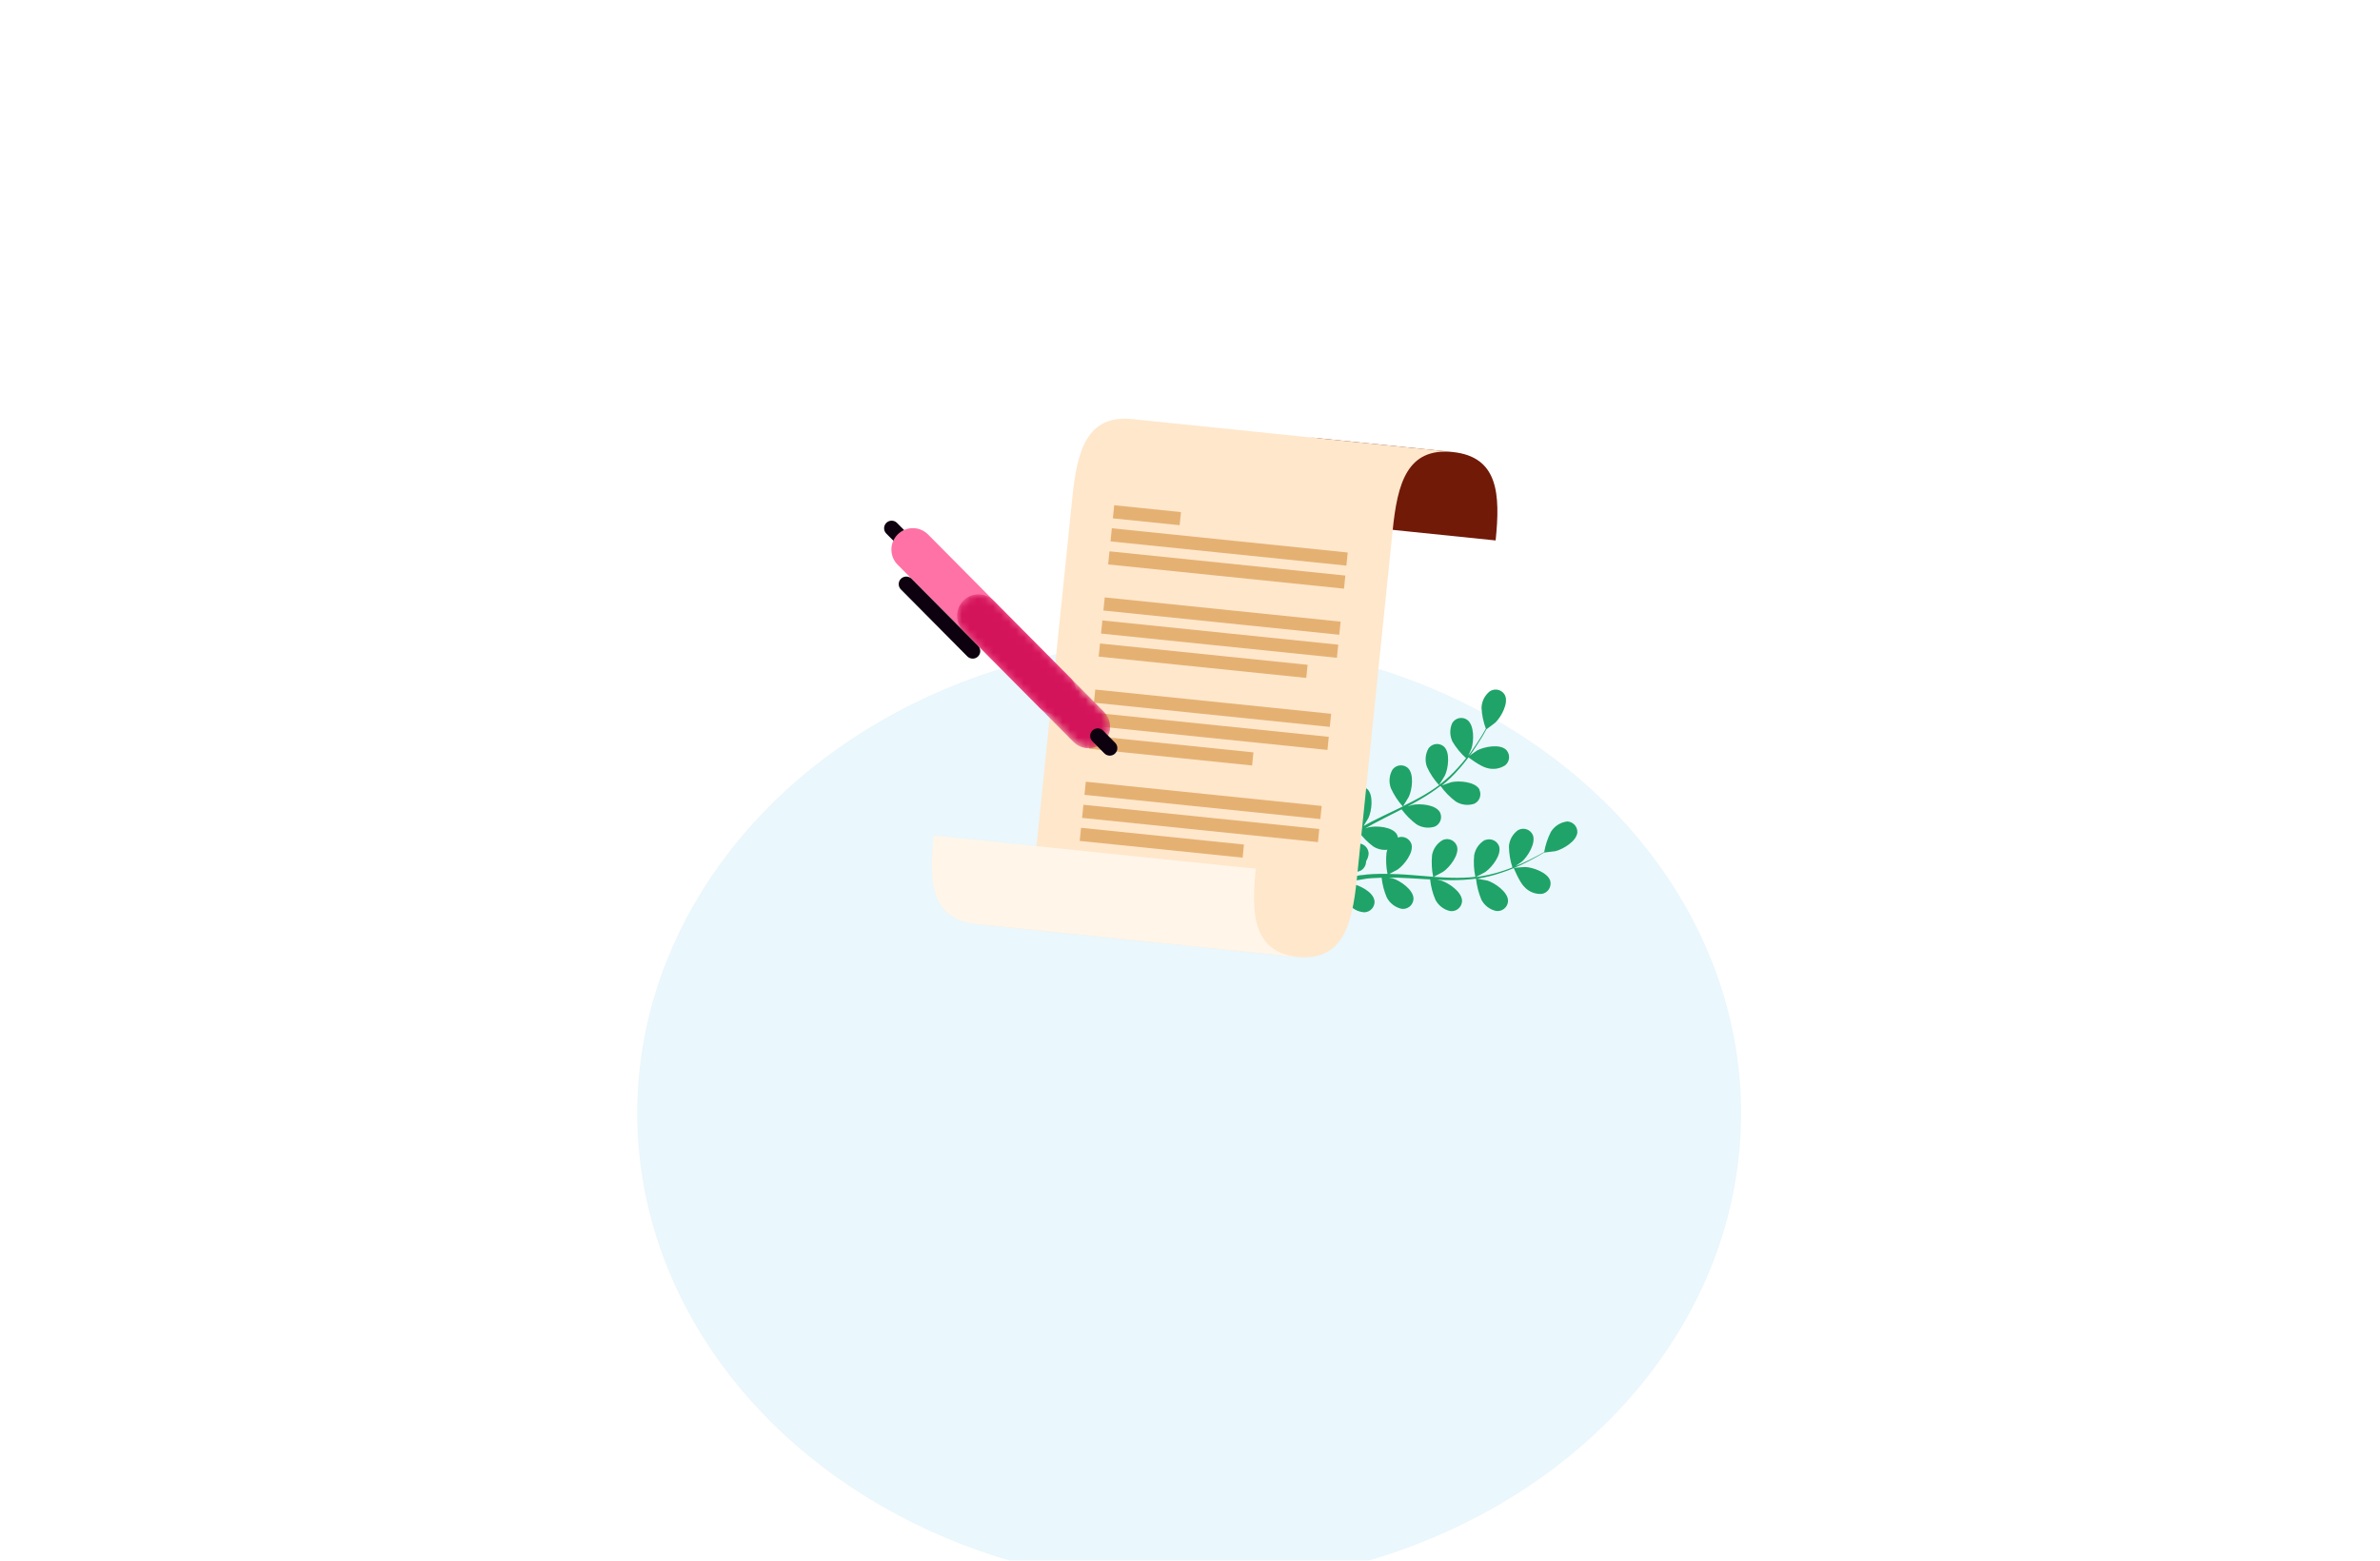 <svg width="308" height="202" viewBox="0 0 308 202" fill="none" xmlns="http://www.w3.org/2000/svg">
<g opacity="0.1" filter="url(#filter0_f_2664_94618)">
<ellipse cx="153.892" cy="144.096" rx="71.425" ry="61.23" fill="#29ABE2"/>
</g>
<path d="M167.448 115.063C168.133 114.33 169.132 113.293 170.379 112.114C170.739 111.765 171.126 111.4 171.526 111.045C172.187 111.713 172.944 112.278 173.771 112.721C174.149 112.882 174.556 112.959 174.966 112.948C175.375 112.937 175.778 112.837 176.146 112.656C176.448 112.47 176.663 112.172 176.746 111.827C176.829 111.482 176.772 111.119 176.587 110.816L176.509 110.699C175.774 109.82 173.74 109.982 172.788 110.347C172.725 110.357 172.039 110.73 171.705 110.921L172.444 110.263C172.814 109.936 173.212 109.605 173.594 109.282L174.215 108.802C174.422 108.632 174.641 108.496 174.863 108.341C175.179 108.117 175.526 107.907 175.862 107.692C176.389 108.412 177.023 109.047 177.742 109.576C178.091 109.793 178.483 109.932 178.891 109.983C179.299 110.034 179.713 109.996 180.105 109.871C180.436 109.729 180.696 109.461 180.829 109.126C180.962 108.791 180.957 108.418 180.815 108.087L180.77 107.994C180.188 107.007 178.137 106.854 177.138 107.079C177.138 107.079 176.903 107.153 176.657 107.236C176.996 107.038 177.334 106.84 177.685 106.652C178.679 106.116 179.713 105.602 180.745 105.078C180.957 104.972 181.168 104.86 181.385 104.753C181.927 105.492 182.576 106.146 183.31 106.694C183.658 106.911 184.049 107.05 184.456 107.102C184.864 107.153 185.277 107.115 185.668 106.991C185.831 106.922 185.98 106.821 186.104 106.694C186.228 106.567 186.326 106.417 186.393 106.252C186.459 106.088 186.492 105.911 186.49 105.734C186.487 105.556 186.45 105.381 186.38 105.218L186.333 105.114C185.757 104.126 183.7 103.974 182.706 104.198C182.672 104.203 182.427 104.285 182.149 104.385C182.689 104.094 183.229 103.799 183.766 103.486C184.688 102.957 185.573 102.367 186.416 101.72C186.969 102.492 187.637 103.175 188.397 103.746C188.745 103.963 189.136 104.102 189.543 104.153C189.95 104.204 190.363 104.167 190.754 104.043C190.918 103.973 191.066 103.872 191.19 103.746C191.315 103.619 191.413 103.469 191.479 103.304C191.545 103.139 191.578 102.963 191.576 102.785C191.574 102.608 191.537 102.432 191.466 102.269L191.448 102.16C190.866 101.174 188.815 101.02 187.821 101.244C187.747 101.257 186.867 101.562 186.552 101.685L186.586 101.68C187.402 101.024 188.156 100.296 188.839 99.503C189.457 98.802 190.032 98.065 190.563 97.296C191.034 96.588 191.474 95.908 191.835 95.318C192.028 94.991 192.201 94.686 192.354 94.401C192.354 94.401 193.466 93.58 193.526 93.517C194.262 92.806 195.258 91.009 194.758 89.985C194.675 89.825 194.56 89.683 194.42 89.567C194.281 89.452 194.12 89.365 193.947 89.313C193.773 89.26 193.591 89.243 193.411 89.262C193.231 89.281 193.057 89.336 192.898 89.423L192.781 89.496C192.461 89.753 192.201 90.077 192.019 90.445C191.837 90.812 191.738 91.216 191.728 91.626C191.778 92.546 191.969 93.454 192.293 94.317C192.131 94.615 191.946 94.923 191.738 95.263C191.366 95.861 190.935 96.528 190.431 97.248C190.291 97.436 190.141 97.631 189.99 97.821C190.151 97.517 190.296 97.204 190.423 96.884C190.745 95.917 190.806 93.876 189.884 93.181C189.74 93.077 189.577 93.003 189.405 92.963C189.233 92.923 189.054 92.917 188.879 92.946C188.704 92.975 188.537 93.038 188.387 93.132C188.237 93.226 188.107 93.349 188.004 93.494C187.975 93.533 187.948 93.575 187.925 93.619C187.76 93.995 187.679 94.402 187.687 94.812C187.696 95.223 187.793 95.627 187.973 95.996C188.447 96.792 189.039 97.512 189.73 98.13C189.399 98.55 189.05 98.967 188.661 99.385C187.969 100.154 187.209 100.858 186.39 101.488C186.334 101.511 186.283 101.545 186.242 101.59C186.361 101.423 186.953 100.447 186.988 100.376C187.423 99.45 187.701 97.407 186.86 96.634C186.592 96.399 186.241 96.28 185.885 96.302C185.529 96.325 185.197 96.488 184.961 96.756L184.863 96.878C184.659 97.238 184.536 97.638 184.503 98.051C184.47 98.463 184.527 98.878 184.671 99.266C185.065 100.133 185.595 100.932 186.243 101.631C185.41 102.235 184.54 102.785 183.637 103.277C182.968 103.648 182.278 103.992 181.581 104.338C181.732 104.112 182.283 103.208 182.312 103.138C182.747 102.212 183.027 100.175 182.19 99.396C181.919 99.161 181.566 99.043 181.209 99.067C180.851 99.091 180.517 99.256 180.28 99.525L180.193 99.639C179.988 99.999 179.864 100.399 179.831 100.812C179.798 101.225 179.856 101.639 180.002 102.027C180.392 102.887 180.912 103.682 181.542 104.385L180.594 104.844C179.552 105.341 178.51 105.838 177.494 106.354C177.142 106.537 176.803 106.728 176.457 106.916C176.677 106.573 177.055 105.944 177.087 105.886C177.521 104.96 177.772 102.928 176.959 102.144C176.685 101.91 176.329 101.793 175.97 101.82C175.61 101.847 175.275 102.015 175.039 102.287L174.962 102.388C174.756 102.748 174.633 103.148 174.6 103.561C174.566 103.973 174.625 104.388 174.77 104.776C175.144 105.607 175.643 106.376 176.251 107.056C175.714 107.369 175.127 107.702 174.596 108.049C174.375 108.204 174.134 108.35 173.926 108.514L173.291 108.985C172.87 109.32 172.48 109.632 172.098 109.955C171.901 110.117 171.722 110.277 171.53 110.432C171.802 110.122 172.224 109.616 172.258 109.569C172.823 108.716 173.413 106.745 172.699 105.85C172.585 105.715 172.445 105.604 172.288 105.522C172.131 105.441 171.959 105.391 171.783 105.376C171.607 105.362 171.429 105.381 171.26 105.435C171.092 105.489 170.935 105.575 170.8 105.689C170.76 105.696 170.728 105.754 170.693 105.79C170.435 106.11 170.251 106.482 170.152 106.881C170.054 107.28 170.044 107.696 170.123 108.099C170.381 109.002 170.772 109.862 171.283 110.65C170.825 111.044 170.383 111.43 169.978 111.797C168.69 112.972 167.664 113.99 166.931 114.719C166.198 115.447 165.829 115.88 165.829 115.88C165.788 115.918 165.756 115.964 165.735 116.015C165.714 116.067 165.704 116.122 165.706 116.177C165.708 116.233 165.722 116.287 165.747 116.337C165.771 116.386 165.806 116.43 165.849 116.465C165.889 116.503 165.936 116.532 165.987 116.551C166.038 116.57 166.093 116.578 166.147 116.576C166.202 116.573 166.255 116.56 166.305 116.536C166.354 116.513 166.398 116.48 166.434 116.439C166.704 115.934 167.046 115.471 167.448 115.063Z" fill="#22B573"/>
<path d="M189.963 97.968C189.963 97.968 191.552 99.2 192.422 99.402C192.815 99.518 193.229 99.548 193.635 99.49C194.041 99.431 194.429 99.286 194.774 99.064C195.056 98.843 195.239 98.519 195.283 98.162C195.326 97.806 195.227 97.447 195.006 97.165L194.911 97.057C194.095 96.256 192.07 96.652 191.172 97.131C191.091 97.174 189.949 97.959 189.963 97.968Z" fill="#22B573"/>
<path d="M167.833 115.787C168.792 115.498 170.175 115.103 171.853 114.712C172.335 114.597 172.846 114.482 173.375 114.371C173.612 115.278 173.983 116.145 174.474 116.944C174.718 117.274 175.03 117.548 175.391 117.744C175.751 117.94 176.15 118.056 176.56 118.081C176.738 118.076 176.914 118.036 177.077 117.963C177.241 117.89 177.388 117.786 177.511 117.656C177.633 117.526 177.729 117.374 177.793 117.207C177.857 117.04 177.887 116.862 177.882 116.683L177.858 116.54C177.667 115.394 175.826 114.522 174.816 114.361C174.759 114.37 173.978 114.317 173.582 114.307C173.908 114.258 174.231 114.193 174.551 114.11L176.843 113.729C177.106 113.685 177.365 113.683 177.632 113.657C178.021 113.627 178.42 113.614 178.801 113.604C178.895 114.49 179.122 115.358 179.476 116.177C179.668 116.541 179.937 116.86 180.265 117.11C180.592 117.361 180.97 117.537 181.372 117.628C181.548 117.654 181.727 117.644 181.9 117.601C182.072 117.557 182.234 117.48 182.377 117.374C182.519 117.267 182.64 117.134 182.731 116.981C182.822 116.829 182.882 116.659 182.907 116.483L182.92 116.31C182.912 115.169 181.217 114.003 180.247 113.699C180.213 113.704 180.003 113.645 179.747 113.593C180.141 113.593 180.536 113.592 180.926 113.603C182.058 113.645 183.206 113.713 184.361 113.786C184.598 113.799 184.835 113.807 185.079 113.82C185.171 114.732 185.403 115.625 185.766 116.467C185.957 116.832 186.225 117.151 186.551 117.402C186.878 117.653 187.255 117.829 187.657 117.919C187.833 117.945 188.012 117.936 188.185 117.892C188.357 117.849 188.519 117.771 188.662 117.665C188.804 117.559 188.924 117.425 189.015 117.273C189.106 117.12 189.166 116.951 189.192 116.775L189.204 116.602C189.197 115.461 187.501 114.294 186.532 113.99C186.498 113.996 186.245 113.926 185.958 113.868C186.588 113.898 187.209 113.919 187.834 113.921C188.898 113.926 189.961 113.861 191.017 113.727C191.115 114.665 191.349 115.585 191.712 116.456C191.904 116.821 192.173 117.14 192.5 117.391C192.828 117.641 193.206 117.817 193.609 117.907C193.785 117.933 193.964 117.923 194.136 117.88C194.309 117.836 194.471 117.759 194.613 117.653C194.756 117.546 194.876 117.413 194.967 117.26C195.058 117.107 195.118 116.938 195.144 116.762L195.157 116.595C195.15 115.454 193.454 114.287 192.484 113.978C192.415 113.989 191.496 113.777 191.164 113.726C192.199 113.57 193.218 113.321 194.209 112.984C195.096 112.693 195.965 112.352 196.813 111.962C197.6 111.595 198.303 111.219 198.917 110.876C199.245 110.692 199.545 110.512 199.824 110.348C199.824 110.348 201.194 110.191 201.279 110.171C202.269 109.929 204.043 108.875 204.125 107.736C204.132 107.558 204.104 107.38 204.042 107.213C203.98 107.045 203.886 106.891 203.765 106.761C203.643 106.63 203.497 106.524 203.335 106.45C203.172 106.376 202.997 106.334 202.819 106.328C202.774 106.333 202.73 106.34 202.687 106.35C202.282 106.414 201.895 106.565 201.554 106.793C201.212 107.02 200.924 107.319 200.709 107.668C200.289 108.49 199.997 109.37 199.842 110.28C199.552 110.446 199.24 110.622 198.882 110.811C198.265 111.137 197.561 111.502 196.77 111.845C196.555 111.934 196.323 112.026 196.102 112.115C196.447 111.887 196.911 111.563 196.952 111.526C197.717 110.852 198.805 109.104 198.353 108.055C198.203 107.731 197.931 107.48 197.595 107.356C197.26 107.233 196.89 107.248 196.566 107.398C196.519 107.418 196.474 107.441 196.43 107.468C196.097 107.71 195.822 108.021 195.622 108.381C195.423 108.741 195.304 109.14 195.275 109.55C195.288 110.477 195.441 111.397 195.729 112.278C195.231 112.472 194.72 112.657 194.176 112.824C193.191 113.136 192.18 113.362 191.156 113.498L190.978 113.527C191.164 113.443 192.169 112.899 192.232 112.853C193.071 112.266 194.339 110.648 194.004 109.555C193.946 109.387 193.856 109.232 193.739 109.098C193.622 108.964 193.479 108.855 193.319 108.777C193.16 108.698 192.986 108.652 192.809 108.641C192.631 108.629 192.453 108.653 192.285 108.711C192.241 108.715 192.197 108.723 192.153 108.733C191.798 108.938 191.491 109.218 191.254 109.553C191.017 109.889 190.855 110.271 190.78 110.675C190.685 111.618 190.736 112.571 190.932 113.5C189.906 113.605 188.873 113.643 187.842 113.613C187.085 113.598 186.312 113.55 185.536 113.49C185.782 113.373 186.711 112.871 186.774 112.825C187.614 112.244 188.882 110.625 188.547 109.533C188.491 109.364 188.402 109.209 188.286 109.075C188.17 108.941 188.028 108.831 187.87 108.752C187.711 108.673 187.538 108.626 187.361 108.613C187.184 108.601 187.007 108.624 186.839 108.68L186.701 108.738C186.344 108.941 186.036 109.219 185.798 109.553C185.561 109.888 185.4 110.271 185.327 110.675C185.235 111.615 185.284 112.563 185.471 113.489L184.421 113.405C183.269 113.314 182.114 113.2 180.981 113.153C180.583 113.131 180.193 113.125 179.798 113.12C180.161 112.93 180.804 112.581 180.879 112.539C181.719 111.958 182.985 110.334 182.652 109.247C182.596 109.079 182.507 108.923 182.391 108.789C182.275 108.655 182.133 108.546 181.974 108.466C181.816 108.387 181.643 108.34 181.466 108.328C181.289 108.315 181.111 108.338 180.943 108.395L180.806 108.453C180.449 108.655 180.14 108.933 179.903 109.268C179.665 109.603 179.505 109.985 179.432 110.389C179.337 111.296 179.38 112.212 179.56 113.106C178.911 113.097 178.27 113.103 177.634 113.138C177.364 113.183 177.078 113.16 176.819 113.197C176.56 113.234 176.298 113.284 176.033 113.287L173.787 113.66C174.176 113.525 174.793 113.304 174.848 113.278C175.762 112.825 177.266 111.421 177.101 110.288C177.039 109.937 176.841 109.624 176.55 109.417C176.259 109.211 175.897 109.128 175.545 109.187C175.493 109.192 175.442 109.201 175.391 109.212C175.008 109.36 174.662 109.59 174.378 109.885C174.093 110.181 173.877 110.535 173.744 110.923C173.506 111.832 173.41 112.771 173.459 113.709C172.886 113.804 172.284 113.904 171.749 114.046C170.043 114.413 168.643 114.775 167.669 115.049C166.696 115.323 166.131 115.499 166.131 115.499C166.08 115.515 166.034 115.54 165.993 115.574C165.952 115.608 165.919 115.649 165.894 115.696C165.87 115.743 165.855 115.794 165.85 115.846C165.845 115.899 165.851 115.952 165.867 116.002C165.9 116.103 165.971 116.187 166.065 116.237C166.159 116.286 166.269 116.297 166.37 116.266C166.849 116.079 167.337 115.919 167.833 115.787Z" fill="#22B573"/>
<path d="M195.892 112.341C195.892 112.341 196.644 114.206 197.294 114.817C197.574 115.116 197.916 115.351 198.297 115.505C198.677 115.658 199.087 115.726 199.497 115.705C199.852 115.653 200.172 115.464 200.388 115.178C200.604 114.891 200.698 114.531 200.65 114.176L200.627 114.038C200.321 112.941 198.377 112.263 197.38 112.223C197.268 112.218 195.884 112.325 195.892 112.341Z" fill="#22B573"/>
<g opacity="0.1">
<path d="M167.448 115.063C168.133 114.33 169.132 113.293 170.379 112.114C170.739 111.765 171.126 111.4 171.526 111.045C172.187 111.713 172.944 112.278 173.771 112.721C174.149 112.882 174.556 112.959 174.966 112.948C175.375 112.937 175.778 112.837 176.146 112.656C176.448 112.47 176.663 112.172 176.746 111.827C176.829 111.482 176.772 111.119 176.587 110.816L176.509 110.699C175.774 109.82 173.74 109.982 172.788 110.347C172.725 110.357 172.039 110.73 171.705 110.921L172.444 110.263C172.814 109.936 173.212 109.605 173.594 109.282L174.215 108.802C174.422 108.632 174.641 108.496 174.863 108.341C175.179 108.117 175.526 107.907 175.862 107.692C176.389 108.412 177.023 109.047 177.742 109.576C178.091 109.793 178.483 109.932 178.891 109.983C179.299 110.034 179.713 109.996 180.105 109.871C180.436 109.729 180.696 109.461 180.829 109.126C180.962 108.791 180.957 108.418 180.815 108.087L180.77 107.994C180.188 107.007 178.137 106.854 177.138 107.079C177.138 107.079 176.903 107.153 176.657 107.236C176.996 107.038 177.334 106.84 177.685 106.652C178.679 106.116 179.713 105.602 180.745 105.078C180.957 104.972 181.168 104.86 181.385 104.753C181.927 105.492 182.576 106.146 183.31 106.694C183.658 106.911 184.049 107.05 184.456 107.102C184.864 107.153 185.277 107.115 185.668 106.991C185.831 106.922 185.98 106.821 186.104 106.694C186.228 106.567 186.326 106.417 186.393 106.252C186.459 106.088 186.492 105.911 186.49 105.734C186.487 105.556 186.45 105.381 186.38 105.218L186.333 105.114C185.757 104.126 183.7 103.974 182.706 104.198C182.672 104.203 182.427 104.285 182.149 104.385C182.689 104.094 183.229 103.799 183.766 103.486C184.688 102.957 185.573 102.367 186.416 101.72C186.969 102.492 187.637 103.175 188.397 103.746C188.745 103.963 189.136 104.102 189.543 104.153C189.95 104.204 190.363 104.167 190.754 104.043C190.918 103.973 191.066 103.872 191.19 103.746C191.315 103.619 191.413 103.469 191.479 103.304C191.545 103.139 191.578 102.963 191.576 102.785C191.574 102.608 191.537 102.432 191.466 102.269L191.448 102.16C190.866 101.174 188.815 101.02 187.821 101.244C187.747 101.257 186.867 101.562 186.552 101.685L186.586 101.68C187.402 101.024 188.156 100.296 188.839 99.503C189.457 98.802 190.032 98.065 190.563 97.296C191.034 96.588 191.474 95.908 191.835 95.318C192.028 94.991 192.201 94.686 192.354 94.401C192.354 94.401 193.466 93.58 193.526 93.517C194.262 92.806 195.258 91.009 194.758 89.985C194.675 89.825 194.56 89.683 194.42 89.567C194.281 89.452 194.12 89.365 193.947 89.313C193.773 89.26 193.591 89.243 193.411 89.262C193.231 89.281 193.057 89.336 192.898 89.423L192.781 89.496C192.461 89.753 192.201 90.077 192.019 90.445C191.837 90.812 191.738 91.216 191.728 91.626C191.778 92.546 191.969 93.454 192.293 94.317C192.131 94.615 191.946 94.923 191.738 95.263C191.366 95.861 190.935 96.528 190.431 97.248C190.291 97.436 190.141 97.631 189.99 97.821C190.151 97.517 190.296 97.204 190.423 96.884C190.745 95.917 190.806 93.876 189.884 93.181C189.74 93.077 189.577 93.003 189.405 92.963C189.233 92.923 189.054 92.917 188.879 92.946C188.704 92.975 188.537 93.038 188.387 93.132C188.237 93.226 188.107 93.349 188.004 93.494C187.975 93.533 187.948 93.575 187.925 93.619C187.76 93.995 187.679 94.402 187.687 94.812C187.696 95.223 187.793 95.627 187.973 95.996C188.447 96.792 189.039 97.512 189.73 98.13C189.399 98.55 189.05 98.967 188.661 99.385C187.969 100.154 187.209 100.858 186.39 101.488C186.334 101.511 186.283 101.545 186.242 101.59C186.361 101.423 186.953 100.447 186.988 100.376C187.423 99.45 187.701 97.407 186.86 96.634C186.592 96.399 186.241 96.28 185.885 96.302C185.529 96.325 185.197 96.488 184.961 96.756L184.863 96.878C184.659 97.238 184.536 97.638 184.503 98.051C184.47 98.463 184.527 98.878 184.671 99.266C185.065 100.133 185.595 100.932 186.243 101.631C185.41 102.235 184.54 102.785 183.637 103.277C182.968 103.648 182.278 103.992 181.581 104.338C181.732 104.112 182.283 103.208 182.312 103.138C182.747 102.212 183.027 100.175 182.19 99.396C181.919 99.161 181.566 99.043 181.209 99.067C180.851 99.091 180.517 99.256 180.28 99.525L180.193 99.639C179.988 99.999 179.864 100.399 179.831 100.812C179.798 101.225 179.856 101.639 180.002 102.027C180.392 102.887 180.912 103.682 181.542 104.385L180.594 104.844C179.552 105.341 178.51 105.838 177.494 106.354C177.142 106.537 176.803 106.728 176.457 106.916C176.677 106.573 177.055 105.944 177.087 105.886C177.521 104.96 177.772 102.928 176.959 102.144C176.685 101.91 176.329 101.793 175.97 101.82C175.61 101.847 175.275 102.015 175.039 102.287L174.962 102.388C174.756 102.748 174.633 103.148 174.6 103.561C174.566 103.973 174.625 104.388 174.77 104.776C175.144 105.607 175.643 106.376 176.251 107.056C175.714 107.369 175.127 107.702 174.596 108.049C174.375 108.204 174.134 108.35 173.926 108.514L173.291 108.985C172.87 109.32 172.48 109.632 172.098 109.955C171.901 110.117 171.722 110.277 171.53 110.432C171.802 110.122 172.224 109.616 172.258 109.569C172.823 108.716 173.413 106.745 172.699 105.85C172.585 105.715 172.445 105.604 172.288 105.522C172.131 105.441 171.959 105.391 171.783 105.376C171.607 105.362 171.429 105.381 171.26 105.435C171.092 105.489 170.935 105.575 170.8 105.689C170.76 105.696 170.728 105.754 170.693 105.79C170.435 106.11 170.251 106.482 170.152 106.881C170.054 107.28 170.044 107.696 170.123 108.099C170.381 109.002 170.772 109.862 171.283 110.65C170.825 111.044 170.383 111.43 169.978 111.797C168.69 112.972 167.664 113.99 166.931 114.719C166.198 115.447 165.829 115.88 165.829 115.88C165.788 115.918 165.756 115.964 165.735 116.015C165.714 116.067 165.704 116.122 165.706 116.177C165.708 116.233 165.722 116.287 165.747 116.337C165.771 116.386 165.806 116.43 165.849 116.465C165.889 116.503 165.936 116.532 165.987 116.551C166.038 116.57 166.093 116.578 166.147 116.576C166.202 116.573 166.255 116.56 166.305 116.536C166.354 116.513 166.398 116.48 166.434 116.439C166.704 115.934 167.046 115.471 167.448 115.063Z" fill="black"/>
<path d="M189.963 97.968C189.963 97.968 191.552 99.2 192.422 99.402C192.815 99.518 193.229 99.548 193.635 99.49C194.041 99.431 194.429 99.286 194.774 99.064C195.056 98.843 195.239 98.519 195.283 98.162C195.326 97.806 195.227 97.447 195.006 97.165L194.911 97.057C194.095 96.256 192.07 96.652 191.172 97.131C191.091 97.174 189.949 97.959 189.963 97.968Z" fill="black"/>
<path d="M167.833 115.787C168.792 115.498 170.175 115.103 171.853 114.712C172.335 114.597 172.846 114.482 173.375 114.371C173.612 115.278 173.983 116.145 174.474 116.944C174.718 117.274 175.03 117.548 175.391 117.744C175.751 117.94 176.15 118.056 176.56 118.081C176.738 118.076 176.914 118.036 177.077 117.963C177.241 117.89 177.388 117.786 177.511 117.656C177.633 117.526 177.729 117.374 177.793 117.207C177.857 117.04 177.887 116.862 177.882 116.683L177.858 116.54C177.667 115.394 175.826 114.522 174.816 114.361C174.759 114.37 173.978 114.317 173.582 114.307C173.908 114.258 174.231 114.193 174.551 114.11L176.843 113.729C177.106 113.685 177.365 113.683 177.632 113.657C178.021 113.627 178.42 113.614 178.801 113.604C178.895 114.49 179.122 115.358 179.476 116.177C179.668 116.541 179.937 116.86 180.265 117.11C180.592 117.361 180.97 117.537 181.372 117.628C181.548 117.654 181.727 117.644 181.9 117.601C182.072 117.557 182.234 117.48 182.377 117.374C182.519 117.267 182.64 117.134 182.731 116.981C182.822 116.829 182.882 116.659 182.907 116.483L182.92 116.31C182.912 115.169 181.217 114.003 180.247 113.699C180.213 113.704 180.003 113.645 179.747 113.593C180.141 113.593 180.536 113.592 180.926 113.603C182.058 113.645 183.206 113.713 184.361 113.786C184.598 113.799 184.835 113.807 185.079 113.82C185.171 114.732 185.403 115.625 185.766 116.467C185.957 116.832 186.225 117.151 186.551 117.402C186.878 117.653 187.255 117.829 187.657 117.919C187.833 117.945 188.012 117.936 188.185 117.892C188.357 117.849 188.519 117.771 188.662 117.665C188.804 117.559 188.924 117.425 189.015 117.273C189.106 117.12 189.166 116.951 189.192 116.775L189.204 116.602C189.197 115.461 187.501 114.294 186.532 113.99C186.498 113.996 186.245 113.926 185.958 113.868C186.588 113.898 187.209 113.919 187.834 113.921C188.898 113.926 189.961 113.861 191.017 113.727C191.115 114.665 191.349 115.585 191.712 116.456C191.904 116.821 192.173 117.14 192.5 117.391C192.828 117.641 193.206 117.817 193.609 117.907C193.785 117.933 193.964 117.923 194.136 117.88C194.309 117.836 194.471 117.759 194.613 117.653C194.756 117.546 194.876 117.413 194.967 117.26C195.058 117.107 195.118 116.938 195.144 116.762L195.157 116.595C195.15 115.454 193.454 114.287 192.484 113.978C192.415 113.989 191.496 113.777 191.164 113.726C192.199 113.57 193.218 113.321 194.209 112.984C195.096 112.693 195.965 112.352 196.813 111.962C197.6 111.595 198.303 111.219 198.917 110.876C199.245 110.692 199.545 110.512 199.824 110.348C199.824 110.348 201.194 110.191 201.279 110.171C202.269 109.929 204.043 108.875 204.125 107.736C204.132 107.558 204.104 107.38 204.042 107.213C203.98 107.045 203.886 106.891 203.765 106.761C203.643 106.63 203.497 106.524 203.335 106.45C203.172 106.376 202.997 106.334 202.819 106.328C202.774 106.333 202.73 106.34 202.687 106.35C202.282 106.414 201.895 106.565 201.554 106.793C201.212 107.02 200.924 107.319 200.709 107.668C200.289 108.49 199.997 109.37 199.842 110.28C199.552 110.446 199.24 110.622 198.882 110.811C198.265 111.137 197.561 111.502 196.77 111.845C196.555 111.934 196.323 112.026 196.102 112.115C196.447 111.887 196.911 111.563 196.952 111.526C197.717 110.852 198.805 109.104 198.353 108.055C198.203 107.731 197.931 107.48 197.595 107.356C197.26 107.233 196.89 107.248 196.566 107.398C196.519 107.418 196.474 107.441 196.43 107.468C196.097 107.71 195.822 108.021 195.622 108.381C195.423 108.741 195.304 109.14 195.275 109.55C195.288 110.477 195.441 111.397 195.729 112.278C195.231 112.472 194.72 112.657 194.176 112.824C193.191 113.136 192.18 113.362 191.156 113.498L190.978 113.527C191.164 113.443 192.169 112.899 192.232 112.853C193.071 112.266 194.339 110.648 194.004 109.555C193.946 109.387 193.856 109.232 193.739 109.098C193.622 108.964 193.479 108.855 193.319 108.777C193.16 108.698 192.986 108.652 192.809 108.641C192.631 108.629 192.453 108.653 192.285 108.711C192.241 108.715 192.197 108.723 192.153 108.733C191.798 108.938 191.491 109.218 191.254 109.553C191.017 109.889 190.855 110.271 190.78 110.675C190.685 111.618 190.736 112.571 190.932 113.5C189.906 113.605 188.873 113.643 187.842 113.613C187.085 113.598 186.312 113.55 185.536 113.49C185.782 113.373 186.711 112.871 186.774 112.825C187.614 112.244 188.882 110.625 188.547 109.533C188.491 109.364 188.402 109.209 188.286 109.075C188.17 108.941 188.028 108.831 187.87 108.752C187.711 108.673 187.538 108.626 187.361 108.613C187.184 108.601 187.007 108.624 186.839 108.68L186.701 108.738C186.344 108.941 186.036 109.219 185.798 109.553C185.561 109.888 185.4 110.271 185.327 110.675C185.235 111.615 185.284 112.563 185.471 113.489L184.421 113.405C183.269 113.314 182.114 113.2 180.981 113.153C180.583 113.131 180.193 113.125 179.798 113.12C180.161 112.93 180.804 112.581 180.879 112.539C181.719 111.958 182.985 110.334 182.652 109.247C182.596 109.079 182.507 108.923 182.391 108.789C182.275 108.655 182.133 108.546 181.974 108.466C181.816 108.387 181.643 108.34 181.466 108.328C181.289 108.315 181.111 108.338 180.943 108.395L180.806 108.453C180.449 108.655 180.14 108.933 179.903 109.268C179.665 109.603 179.505 109.985 179.432 110.389C179.337 111.296 179.38 112.212 179.56 113.106C178.911 113.097 178.27 113.103 177.634 113.138C177.364 113.183 177.078 113.16 176.819 113.197C176.56 113.234 176.298 113.284 176.033 113.287L173.787 113.66C174.176 113.525 174.793 113.304 174.848 113.278C175.762 112.825 177.266 111.421 177.101 110.288C177.039 109.937 176.841 109.624 176.55 109.417C176.259 109.211 175.897 109.128 175.545 109.187C175.493 109.192 175.442 109.201 175.391 109.212C175.008 109.36 174.662 109.59 174.378 109.885C174.093 110.181 173.877 110.535 173.744 110.923C173.506 111.832 173.41 112.771 173.459 113.709C172.886 113.804 172.284 113.904 171.749 114.046C170.043 114.413 168.643 114.775 167.669 115.049C166.696 115.323 166.131 115.499 166.131 115.499C166.08 115.515 166.034 115.54 165.993 115.574C165.952 115.608 165.919 115.649 165.894 115.696C165.87 115.743 165.855 115.794 165.85 115.846C165.845 115.899 165.851 115.952 165.867 116.002C165.9 116.103 165.971 116.187 166.065 116.237C166.159 116.286 166.269 116.297 166.37 116.266C166.849 116.079 167.337 115.919 167.833 115.787Z" fill="black"/>
<path d="M195.892 112.341C195.892 112.341 196.644 114.206 197.294 114.817C197.574 115.116 197.916 115.351 198.297 115.505C198.677 115.658 199.087 115.726 199.497 115.705C199.852 115.653 200.172 115.464 200.388 115.178C200.604 114.891 200.698 114.531 200.65 114.176L200.627 114.038C200.321 112.941 198.377 112.263 197.38 112.223C197.268 112.218 195.884 112.325 195.892 112.341Z" fill="black"/>
</g>
<path d="M187.991 58.507C193.934 59.117 194.162 64.009 193.552 69.952L175.016 68.048C175.627 62.105 175.399 57.213 169.456 56.602L187.991 58.507Z" fill="#711A08"/>
<path d="M146.554 54.249C140.611 53.639 139.392 58.382 138.782 64.325L134.139 109.522C133.528 115.464 132.31 120.208 126.367 119.597L167.818 123.856C173.761 124.466 174.979 119.723 175.59 113.78L180.233 68.584C180.844 62.641 182.062 57.897 188.005 58.508L146.554 54.249Z" fill="#FFE7CB"/>
<path d="M126.383 119.599C120.44 118.988 120.212 114.096 120.822 108.153L162.517 112.437C161.906 118.38 162.135 123.272 168.078 123.882L126.383 119.599Z" fill="#FFF5E9"/>
<rect x="144.191" y="65.395" width="8.688" height="1.707" transform="rotate(5.866 144.191 65.395)" fill="#E5B173"/>
<rect x="143.887" y="68.377" width="30.687" height="1.707" transform="rotate(5.866 143.887 68.377)" fill="#E5B173"/>
<rect x="142.967" y="77.325" width="30.687" height="1.707" transform="rotate(5.866 142.967 77.325)" fill="#E5B173"/>
<rect x="141.741" y="89.253" width="30.687" height="1.707" transform="rotate(5.866 141.741 89.253)" fill="#E5B173"/>
<rect x="140.516" y="101.182" width="30.687" height="1.707" transform="rotate(5.866 140.516 101.182)" fill="#E5B173"/>
<rect x="143.579" y="71.36" width="30.687" height="1.707" transform="rotate(5.866 143.579 71.36)" fill="#E5B173"/>
<rect x="142.66" y="80.307" width="30.687" height="1.707" transform="rotate(5.866 142.66 80.307)" fill="#E5B173"/>
<rect x="141.436" y="92.236" width="30.687" height="1.707" transform="rotate(5.866 141.436 92.236)" fill="#E5B173"/>
<rect x="140.209" y="104.165" width="30.687" height="1.707" transform="rotate(5.866 140.209 104.165)" fill="#E5B173"/>
<rect x="142.354" y="83.289" width="27.008" height="1.707" transform="rotate(5.866 142.354 83.289)" fill="#E5B173"/>
<rect x="141.128" y="95.218" width="21.192" height="1.707" transform="rotate(5.866 141.128 95.218)" fill="#E5B173"/>
<rect x="139.902" y="107.147" width="21.192" height="1.707" transform="rotate(5.866 139.902 107.147)" fill="#E5B173"/>
<path d="M114.696 69.061C114.315 68.677 114.318 68.058 114.701 67.678C115.084 67.298 115.704 67.3 116.084 67.683L124.682 76.351C125.063 76.734 125.06 77.353 124.677 77.734C124.293 78.114 123.674 78.112 123.294 77.728L114.696 69.061Z" fill="#0D000F"/>
<path d="M116.163 73.089C115.085 72.001 115.092 70.245 116.179 69.166C117.267 68.087 119.023 68.094 120.102 69.182L138.483 87.71C139.562 88.798 139.555 90.554 138.467 91.633C137.379 92.712 135.623 92.705 134.544 91.617L116.163 73.089Z" fill="#FF72A5"/>
<path d="M116.587 76.294C116.207 75.911 116.209 75.291 116.593 74.911C116.976 74.531 117.595 74.533 117.975 74.917L126.574 83.584C126.954 83.968 126.952 84.587 126.568 84.967C126.185 85.347 125.566 85.345 125.186 84.961L116.587 76.294Z" fill="#0D000F"/>
<mask id="mask0_2664_94618" style="mask-type:alpha" maskUnits="userSpaceOnUse" x="123" y="76" width="21" height="21">
<path d="M124.662 81.657C123.583 80.569 123.59 78.813 124.677 77.734C125.765 76.655 127.521 76.662 128.6 77.749L142.854 92.118C143.933 93.206 143.926 94.962 142.839 96.041C141.751 97.12 139.995 97.113 138.916 96.025L124.662 81.657Z" fill="#9F1EBA"/>
</mask>
<g mask="url(#mask0_2664_94618)">
<path d="M124.662 81.657C123.583 80.569 123.59 78.813 124.677 77.734C125.765 76.655 127.521 76.662 128.6 77.749L142.854 92.118C143.933 93.206 143.926 94.962 142.839 96.041C141.751 97.12 139.995 97.113 138.916 96.025L124.662 81.657Z" fill="#D4145A"/>
</g>
<path d="M141.362 95.941C140.981 95.558 140.984 94.939 141.367 94.558C141.75 94.178 142.37 94.18 142.75 94.564L144.314 96.141C144.695 96.524 144.692 97.143 144.309 97.523C143.925 97.904 143.306 97.901 142.926 97.518L141.362 95.941Z" fill="#0D000F"/>
<defs>
<filter id="filter0_f_2664_94618" x="0.467" y="0.866" width="306.851" height="286.461" filterUnits="userSpaceOnUse" color-interpolation-filters="sRGB">
<feFlood flood-opacity="0" result="BackgroundImageFix"/>
<feBlend mode="normal" in="SourceGraphic" in2="BackgroundImageFix" result="shape"/>
<feGaussianBlur stdDeviation="41" result="effect1_foregroundBlur_2664_94618"/>
</filter>
</defs>
</svg>
